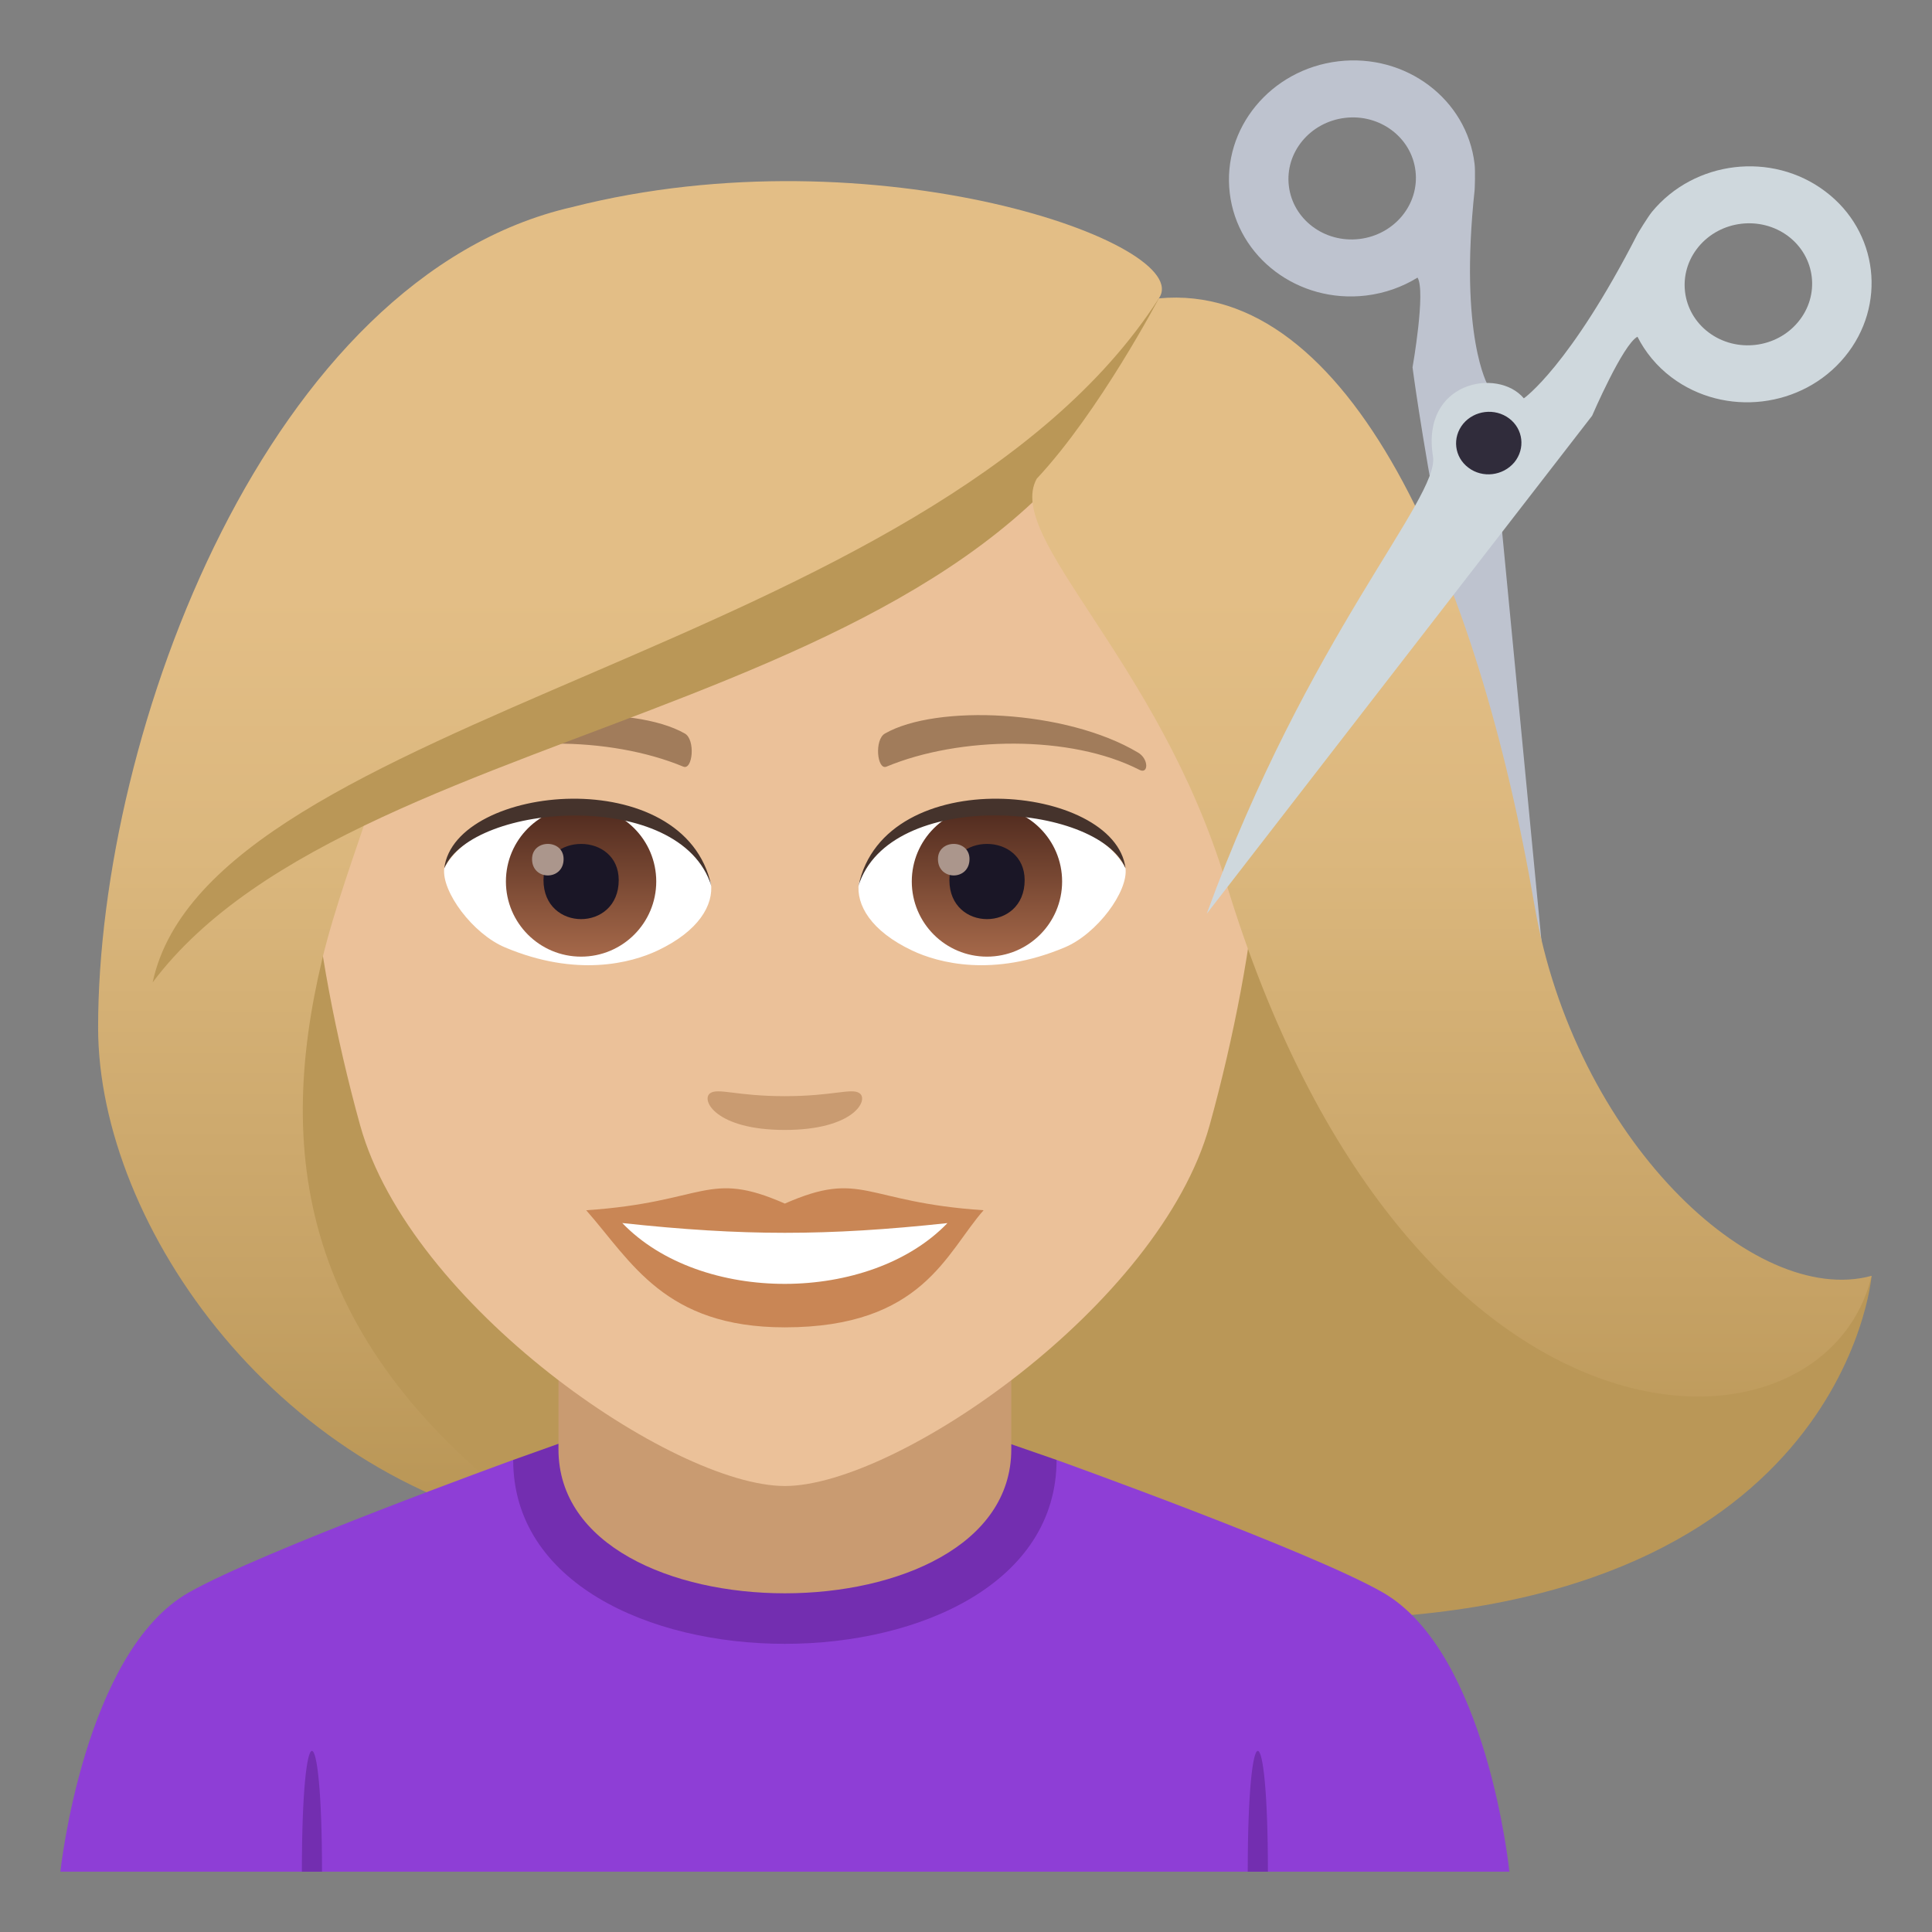 <?xml version="1.0" encoding="utf-8"?>
<!-- Generator: Adobe Illustrator 15.0.0, SVG Export Plug-In . SVG Version: 6.00 Build 0)  -->
<!DOCTYPE svg PUBLIC "-//W3C//DTD SVG 1.1//EN" "http://www.w3.org/Graphics/SVG/1.1/DTD/svg11.dtd">
<svg version="1.1" id="Layer_1" xmlns:x="http://ns.adobe.com/Extensibility/1.0/" xmlns:i="http://ns.adobe.com/AdobeIllustrator/10.0/" xmlns:graph="http://ns.adobe.com/Graphs/1.0/"
	 xmlns="http://www.w3.org/2000/svg" xmlns:xlink="http://www.w3.org/1999/xlink" xmlns:a="http://ns.adobe.com/AdobeSVGViewerExtensions/3.0/"
	 x="0px" y="0px" width="64px" height="64px" viewBox="0 0 64 64" enable-background="new 0 0 64 64" xml:space="preserve">
<rect x="0" y="0" width="64" height="64" fill="#808080" stroke="none"/>
<path fill="#BA9757" d="M61.999,42.263c-7.813,5.521-14.764-11.996-14.764-11.996H4.766c0,0-1.516,14.408,13.648,20.475
	c0,0,20.348,2.889,24.897,2.902C61.062,53.698,61.999,42.263,61.999,42.263z"/>
<linearGradient id="SVGID_1_" gradientUnits="userSpaceOnUse" x1="1769.98" y1="5.955" x2="1769.98" y2="51.673" gradientTransform="matrix(-1 0 0 1 1780.814 0)">
	<stop  offset="0.3" style="stop-color:#E3BE86"/>
	<stop  offset="0.491" style="stop-color:#DBB77D"/>
	<stop  offset="0.803" style="stop-color:#C6A265"/>
	<stop  offset="0.95" style="stop-color:#BA9757"/>
	<a:midPointStop  offset="0.3" style="stop-color:#E3BE86"/>
	<a:midPointStop  offset="0.6" style="stop-color:#E3BE86"/>
	<a:midPointStop  offset="0.95" style="stop-color:#BA9757"/>
</linearGradient>
<path fill="url(#SVGID_1_)" d="M10.667,31.804c-1.551,6.533-0.732,13,7.752,18.938C9.317,49.226,3.25,40.632,3.25,34.038
	L10.667,31.804z"/>
<path fill="#8E3ED6" d="M6.254,52.753C8.657,51.388,17,48.362,17,48.362h18c0,0,8.412,3.018,10.801,4.387
	c3.469,1.984,4.199,9.252,4.199,9.252H2C2,62.001,2.774,54.729,6.254,52.753z"/>
<path fill="#732EB0" d="M10.667,62.001H10C10,56.667,10.667,56.667,10.667,62.001z"/>
<path fill="#732EB0" d="M42.001,62.001h-0.668C41.333,56.667,42.001,56.667,42.001,62.001z"/>
<path fill="#732EB0" d="M17,48.362c0,8.123,18,8.123,18,0l-1.543-0.535H18.5L17,48.362z"/>
<path fill="#C99B71" d="M18.5,48.011c0,6.359,15,6.359,15,0c0-2.164,0-7.035,0-7.035h-15C18.5,40.976,18.5,45.847,18.5,48.011z"/>
<path fill="#EBC199" d="M26,8.276c-11.006,0-16.307,8.961-15.645,20.484c0.137,2.316,0.781,5.658,1.576,8.52
	C13.583,43.231,22.292,49.226,26,49.226c3.707,0,12.417-5.994,14.069-11.945c0.795-2.861,1.439-6.203,1.576-8.52
	C42.306,17.237,37.009,8.276,26,8.276z"/>
<path fill="#C98655" d="M25.999,39.87c-2.578-1.135-2.6-0.045-6.58,0.221c1.494,1.697,2.594,3.879,6.578,3.879
	c4.574,0,5.348-2.479,6.586-3.879C28.596,39.825,28.581,38.735,25.999,39.87z"/>
<path fill="#FFFFFF" d="M20.614,40.515c2.6,2.705,8.205,2.668,10.771,0.002C27.383,40.946,24.616,40.946,20.614,40.515z"/>
<path fill="#A17C5B" d="M37.694,24.927c-2.391-1.424-6.68-1.6-8.377-0.629c-0.359,0.197-0.264,1.227,0.049,1.098
	c2.42-1.008,6.108-1.059,8.381,0.107C38.05,25.657,38.058,25.134,37.694,24.927z"/>
<path fill="#A17C5B" d="M14.305,24.927c2.391-1.424,6.678-1.6,8.379-0.629c0.359,0.197,0.264,1.227-0.049,1.098
	c-2.422-1.008-6.105-1.061-8.381,0.107C13.95,25.657,13.944,25.134,14.305,24.927z"/>
<path fill="#C99B71" d="M28.473,36.214c-0.262-0.184-0.877,0.098-2.475,0.098s-2.211-0.281-2.473-0.098
	c-0.314,0.221,0.184,1.217,2.473,1.217S28.79,36.435,28.473,36.214z"/>
<path id="Path_1145_" fill="#FFFFFF" d="M23.551,29.251c0.094,0.727-0.4,1.59-1.77,2.238c-0.869,0.41-2.678,0.895-5.055-0.107
	c-1.066-0.449-2.104-1.848-2.01-2.621C16.004,26.333,22.346,25.978,23.551,29.251z"/>
<linearGradient id="Oval_1_" gradientUnits="userSpaceOnUse" x1="-425.493" y1="477.441" x2="-425.493" y2="478.199" gradientTransform="matrix(6.57 0 0 -6.57 2814.78 3168.528)">
	<stop  offset="0" style="stop-color:#A6694A"/>
	<stop  offset="1" style="stop-color:#4F2A1E"/>
	<a:midPointStop  offset="0" style="stop-color:#A6694A"/>
	<a:midPointStop  offset="0.5" style="stop-color:#A6694A"/>
	<a:midPointStop  offset="1" style="stop-color:#4F2A1E"/>
</linearGradient>
<circle id="Oval_158_" fill="url(#Oval_1_)" cx="19.249" cy="29.2" r="2.49"/>
<path id="Path_1144_" fill="#1A1626" d="M18.004,29.155c0,1.723,2.492,1.723,2.492,0C20.497,27.556,18.004,27.556,18.004,29.155z"/>
<path id="Path_1143_" fill="#AB968C" d="M17.625,28.458c0,0.723,1.045,0.723,1.045,0C18.67,27.788,17.625,27.788,17.625,28.458z"/>
<path id="Path_1142_" fill="#45332C" d="M23.563,29.347c-1.012-3.252-7.908-2.771-8.846-0.586
	C15.065,25.962,22.702,25.224,23.563,29.347z"/>
<path id="Path_1141_" fill="#FFFFFF" d="M28.448,29.251c-0.092,0.727,0.402,1.59,1.771,2.238c0.869,0.41,2.678,0.895,5.055-0.107
	c1.066-0.449,2.104-1.848,2.01-2.621C35.997,26.333,29.655,25.978,28.448,29.251z"/>
<linearGradient id="Oval_2_" gradientUnits="userSpaceOnUse" x1="-426.145" y1="477.441" x2="-426.145" y2="478.199" gradientTransform="matrix(6.57 0 0 -6.57 2832.511 3168.528)">
	<stop  offset="0" style="stop-color:#A6694A"/>
	<stop  offset="1" style="stop-color:#4F2A1E"/>
	<a:midPointStop  offset="0" style="stop-color:#A6694A"/>
	<a:midPointStop  offset="0.5" style="stop-color:#A6694A"/>
	<a:midPointStop  offset="1" style="stop-color:#4F2A1E"/>
</linearGradient>
<circle id="Oval_157_" fill="url(#Oval_2_)" cx="32.694" cy="29.2" r="2.49"/>
<path id="Path_1140_" fill="#1A1626" d="M31.45,29.155c0,1.723,2.493,1.723,2.493,0C33.942,27.556,31.45,27.556,31.45,29.155z"/>
<path id="Path_1139_" fill="#AB968C" d="M31.071,28.458c0,0.723,1.045,0.723,1.045,0C32.116,27.788,31.071,27.788,31.071,28.458z"/>
<path id="Path_1138_" fill="#45332C" d="M28.438,29.347c1.01-3.25,7.903-2.785,8.846-0.586
	C36.935,25.962,29.299,25.224,28.438,29.347z"/>
<linearGradient id="SVGID_2_" gradientUnits="userSpaceOnUse" x1="20.87" y1="5.956" x2="20.87" y2="51.675">
	<stop  offset="0.3" style="stop-color:#E3BE86"/>
	<stop  offset="0.491" style="stop-color:#DBB77D"/>
	<stop  offset="0.803" style="stop-color:#C6A265"/>
	<stop  offset="0.95" style="stop-color:#BA9757"/>
	<a:midPointStop  offset="0.3" style="stop-color:#E3BE86"/>
	<a:midPointStop  offset="0.6" style="stop-color:#E3BE86"/>
	<a:midPointStop  offset="0.95" style="stop-color:#BA9757"/>
</linearGradient>
<path fill="url(#SVGID_2_)" d="M38.388,9.884c1.256-1.793-9.389-5.582-19.44-3.023C8.909,9.159,3.25,24.2,3.25,34.038
	c0.898,0.713,6.396-1.064,7.416-2.234c0.416-1.721,1.072-3.492,1.684-5.328C19.889,22.11,34.187,19.644,38.388,9.884z"/>
<path fill="#BA9757" d="M5.057,32.542c6.945-9.248,29.44-8.621,33.331-22.658C30.834,21.665,6.956,23.653,5.057,32.542z"/>
<path fill="#BEC3CF" d="M49.294,12.776c0,0-0.965-1.629-0.445-6.484c0.004-0.037,0.027-0.629-0.002-0.863
	c-0.254-2.141-2.275-3.664-4.516-3.398c-2.238,0.268-3.848,2.219-3.594,4.363c0.252,2.141,2.273,3.662,4.514,3.396
	c0.629-0.076,1.209-0.287,1.707-0.594c0.279,0.453-0.166,2.973-0.166,2.973s1.045,8.195,4.473,21.105L49.294,12.776z M46.89,5.663
	c0.133,1.107-0.701,2.117-1.859,2.254s-2.205-0.65-2.336-1.758c-0.133-1.107,0.701-2.115,1.859-2.254S46.761,4.556,46.89,5.663z"/>
<linearGradient id="SVGID_3_" gradientUnits="userSpaceOnUse" x1="48.098" y1="5.956" x2="48.098" y2="51.672">
	<stop  offset="0.3" style="stop-color:#E3BE86"/>
	<stop  offset="0.491" style="stop-color:#DBB77D"/>
	<stop  offset="0.803" style="stop-color:#C6A265"/>
	<stop  offset="0.95" style="stop-color:#BA9757"/>
	<a:midPointStop  offset="0.3" style="stop-color:#E3BE86"/>
	<a:midPointStop  offset="0.6" style="stop-color:#E3BE86"/>
	<a:midPointStop  offset="0.95" style="stop-color:#BA9757"/>
</linearGradient>
<path fill="url(#SVGID_3_)" d="M34.343,15.858c-1.08,1.957,4.043,6.014,6.26,13.344c5.996,19.82,19.814,19.67,21.396,13.061
	c-3.916,1.068-9.852-4.574-11.166-12.266C48.958,19.04,44.708,9.29,38.388,9.884C38.388,9.884,36.417,13.642,34.343,15.858z"/>
<path fill="#CFD8DD" d="M61.108,11.823c1.406-1.703,1.117-4.162-0.648-5.486c-1.762-1.328-4.33-1.025-5.736,0.68
	c-0.15,0.186-0.461,0.701-0.479,0.736c-2.252,4.395-3.766,5.443-3.766,5.443c-0.857-1.029-3.414-0.561-3.01,1.924
	c0.227,1.377-4.145,5.955-7.494,15.148l12.766-16.496c0,0,1.018-2.365,1.502-2.617c0.26,0.512,0.635,0.973,1.129,1.346
	C57.14,13.827,59.704,13.524,61.108,11.823z M59.569,10.661c-0.725,0.881-2.055,1.037-2.967,0.352s-1.064-1.957-0.336-2.838
	c0.727-0.879,2.055-1.037,2.969-0.352C60.146,8.511,60.296,9.782,59.569,10.661z"/>
<path fill="#302C3B" d="M50.165,15.315c0.369-0.453,0.295-1.104-0.174-1.455s-1.148-0.27-1.521,0.178
	c-0.371,0.453-0.297,1.104,0.174,1.455C49.108,15.847,49.788,15.765,50.165,15.315z"/>
</svg>
